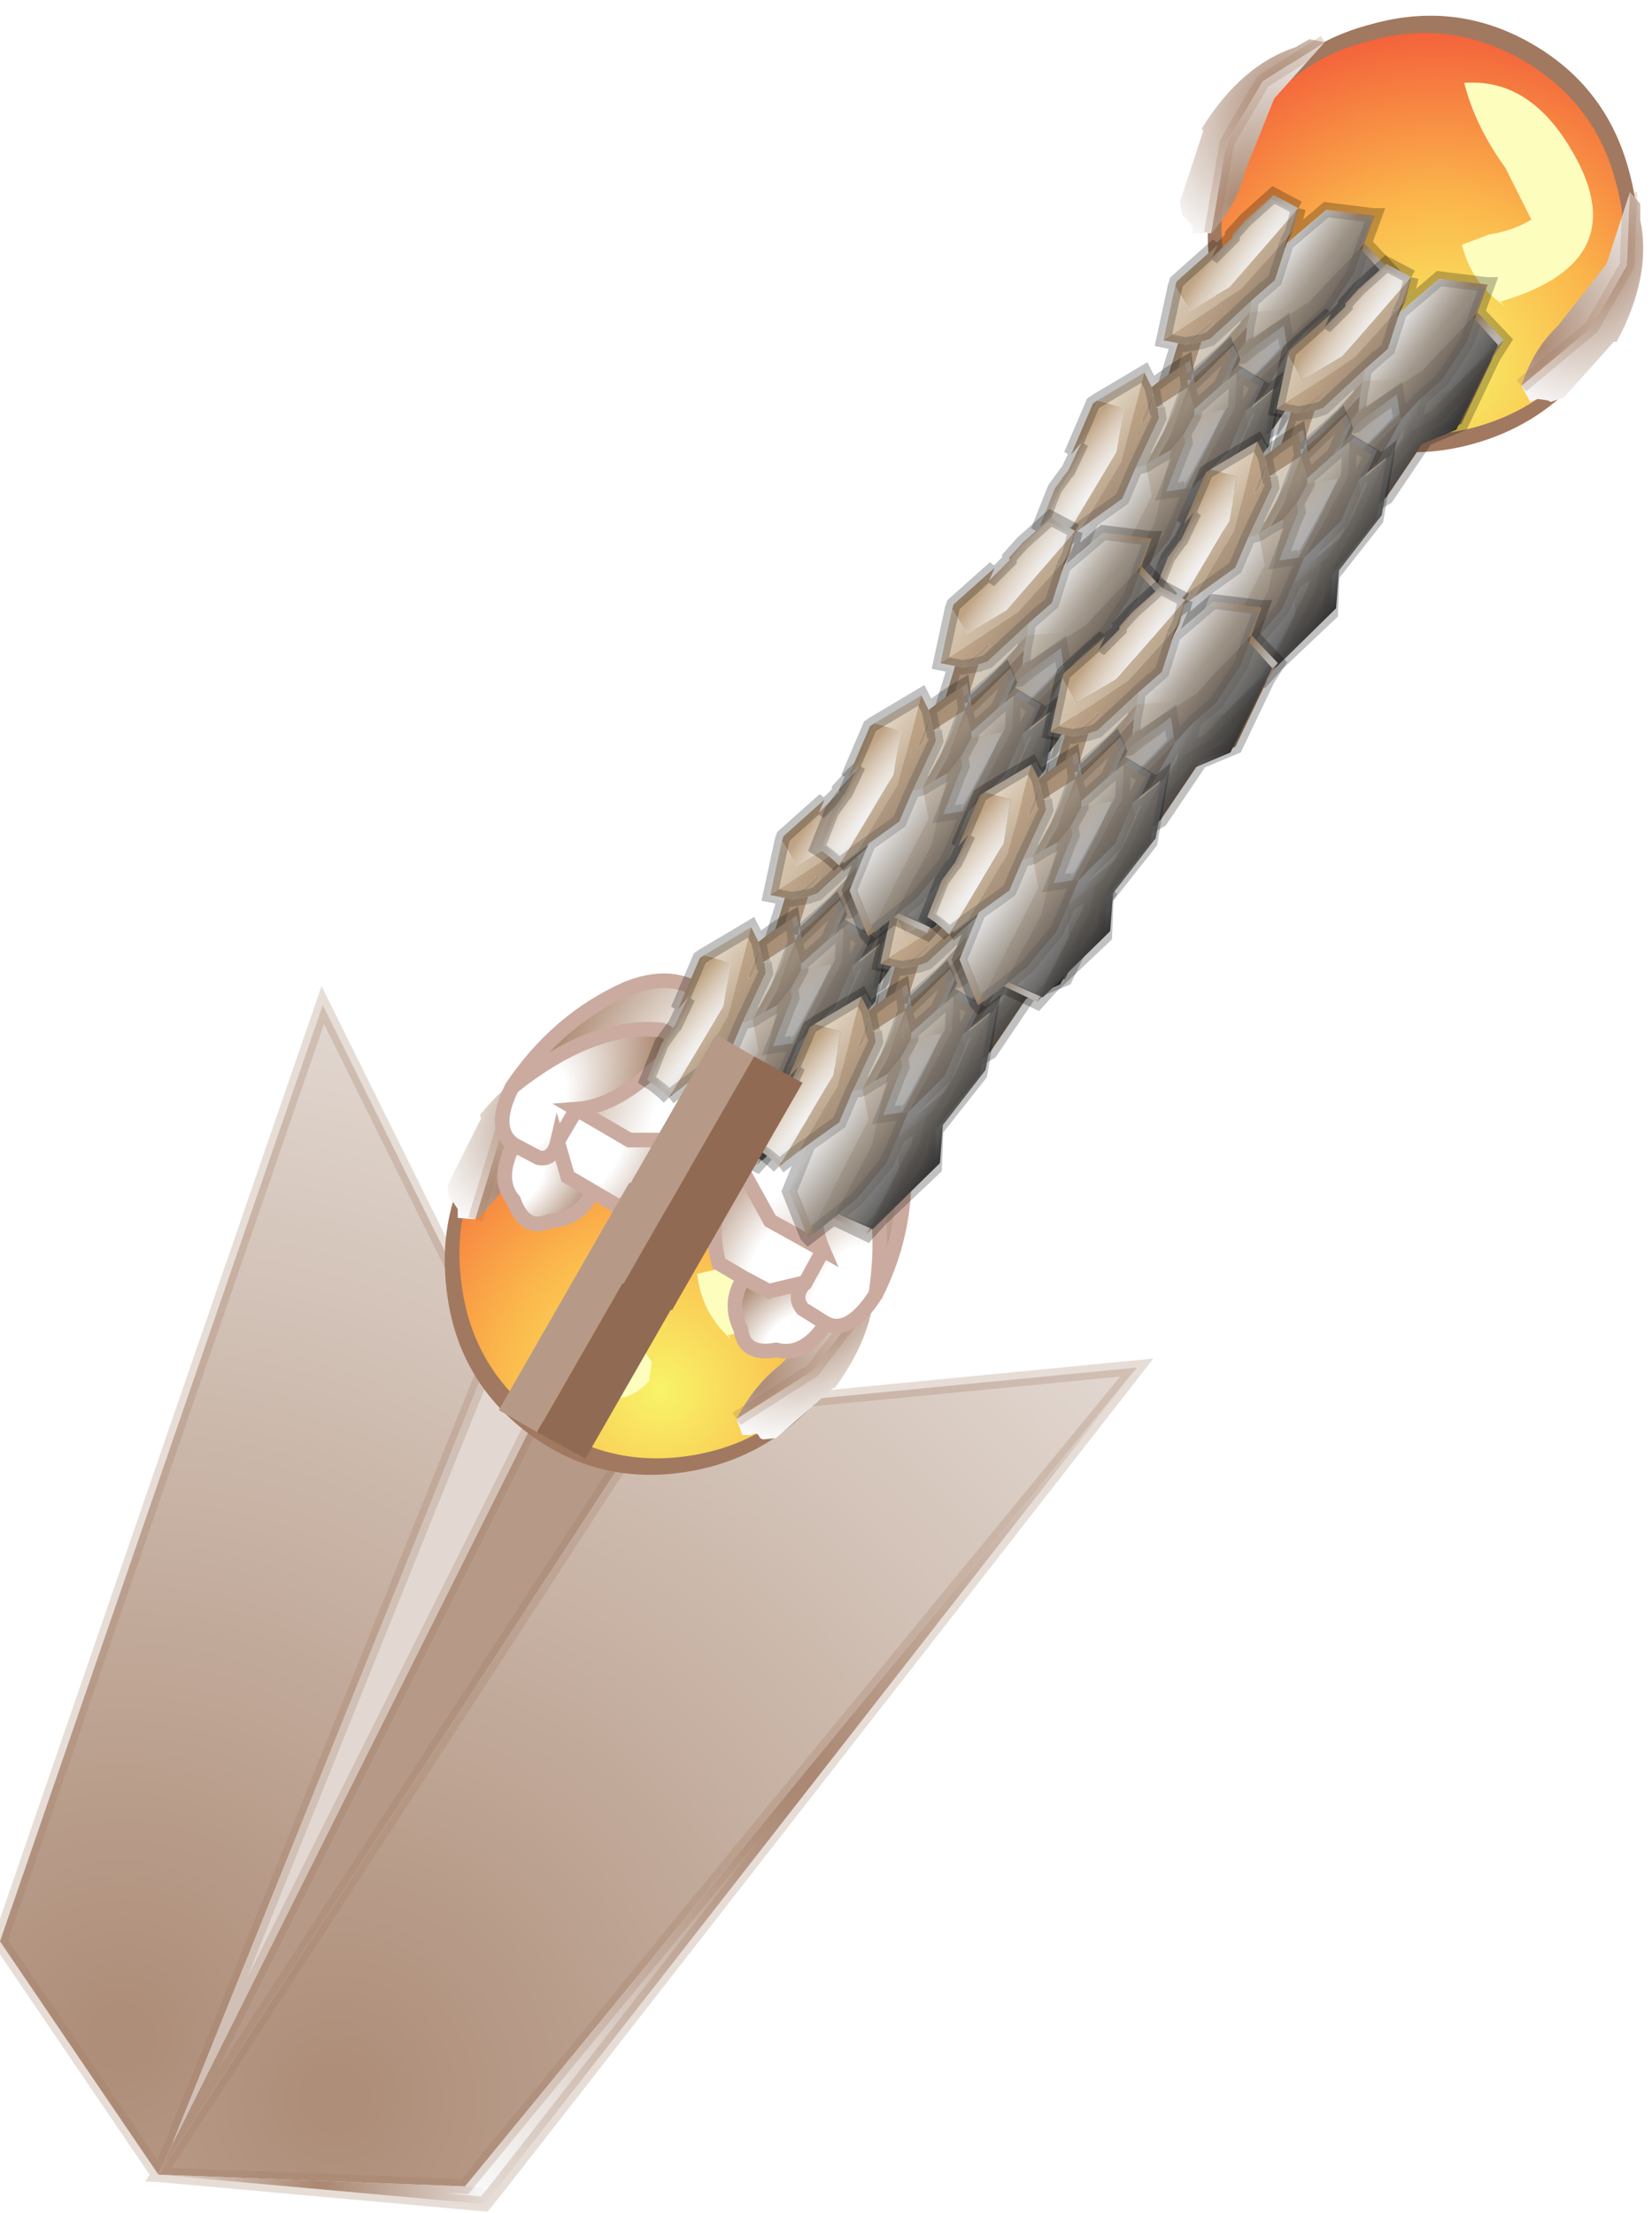 <svg width="56" height="75" viewBox="316.3 143.07 56.3 74.777" xmlns="http://www.w3.org/2000/svg" xmlns:xlink="http://www.w3.org/1999/xlink"><defs><radialGradient id="a" cx="0" cy="0" r="819.2" gradientTransform="translate(320.45 212.15) scale(.044)" gradientUnits="userSpaceOnUse"><stop stop-color="#ae8e79" offset=".027"/><stop stop-color="#e2d8d1" offset="1"/></radialGradient><radialGradient id="b" cx="0" cy="0" r="819.2" gradientTransform="matrix(.045 0 0 .045 327.7 214.25)" gradientUnits="userSpaceOnUse"><stop stop-color="#ae8e79" offset=".027"/><stop stop-color="#e2d8d1" offset="1"/></radialGradient><radialGradient id="c" cx="0" cy="0" r="819.2" gradientTransform="matrix(.022 0 0 .022 343.6 203.3)" gradientUnits="userSpaceOnUse"><stop stop-color="#ae8e79" offset=".027"/><stop stop-color="#fafafa" offset="1"/></radialGradient><radialGradient id="d" cx="0" cy="0" r="819.2" gradientTransform="translate(327.2 217.2) scale(.007)" gradientUnits="userSpaceOnUse"><stop stop-color="#ae8e79" offset=".027"/><stop stop-color="#fafafa" offset="1"/></radialGradient><radialGradient id="e" cx="0" cy="0" r="819.2" gradientTransform="matrix(-.018 0 0 -.011 3.45 2.8)" gradientUnits="userSpaceOnUse"><stop stop-color="#f8f468" offset="0"/><stop stop-color="#fbb64b" offset=".486"/><stop stop-color="#f35f3a" offset="1"/></radialGradient><radialGradient id="f" cx="0" cy="0" r="819.2" gradientTransform="matrix(-.004 -.002 -.003 .006 .8 -1.15)" gradientUnits="userSpaceOnUse"><stop stop-color="#ae8e79" offset=".027"/><stop stop-color="#fafafa" offset="1"/></radialGradient><radialGradient id="g" cx="0" cy="0" r="819.2" gradientTransform="matrix(-.004 -.002 -.004 .007 -1.4 1.8)" gradientUnits="userSpaceOnUse"><stop stop-color="#ae8e79" offset=".027"/><stop stop-color="#fafafa" offset="1"/></radialGradient><radialGradient id="i" cx="0" cy="0" r="819.2" gradientTransform="matrix(.003 .002 -.004 .005 335.25 180.05)" gradientUnits="userSpaceOnUse"><stop stop-color="#ae8e79" offset=".027"/><stop stop-color="#fafafa" offset="1"/></radialGradient><radialGradient id="j" cx="0" cy="0" r="819.2" gradientTransform="matrix(.004 .003 -.005 .006 333.4 183.25)" gradientUnits="userSpaceOnUse"><stop stop-color="#ae8e79" offset=".027"/><stop stop-color="#fafafa" offset="1"/></radialGradient><radialGradient id="k" cx="0" cy="0" r="819.2" gradientTransform="matrix(-.003 -.002 -.004 .005 344.75 187.35)" gradientUnits="userSpaceOnUse"><stop stop-color="#ae8e79" offset=".027"/><stop stop-color="#fafafa" offset="1"/></radialGradient><radialGradient id="l" cx="0" cy="0" r="819.2" gradientTransform="matrix(-.004 -.003 -.005 .006 342.2 189.95)" gradientUnits="userSpaceOnUse"><stop stop-color="#ae8e79" offset=".027"/><stop stop-color="#fafafa" offset="1"/></radialGradient><radialGradient id="m" cx="0" cy="0" r="819.2" gradientTransform="matrix(-.007 -.004 -.007 .012 342.2 181.65)" gradientUnits="userSpaceOnUse"><stop stop-color="#fff" offset=".247"/><stop stop-color="#a47e64" offset="1"/></radialGradient><radialGradient id="n" cx="0" cy="0" r="819.2" gradientTransform="matrix(-.004 -.002 -.004 .007 342.95 185.7)" gradientUnits="userSpaceOnUse"><stop stop-color="#fff" offset=".247"/><stop stop-color="#a47e64" offset="1"/></radialGradient><radialGradient id="o" cx="0" cy="0" r="819.2" gradientTransform="matrix(-.004 -.002 -.004 .007 345.1 186.7)" gradientUnits="userSpaceOnUse"><stop stop-color="#fff" offset=".247"/><stop stop-color="#a47e64" offset="1"/></radialGradient><radialGradient id="p" cx="0" cy="0" r="819.2" gradientTransform="matrix(-.003 -.001 -.003 .004 343.2 188.35)" gradientUnits="userSpaceOnUse"><stop stop-color="#fff" offset=".247"/><stop stop-color="#a47e64" offset="1"/></radialGradient><radialGradient id="q" cx="0" cy="0" r="819.2" gradientTransform="matrix(.006 .004 -.007 .012 340.25 180.55)" gradientUnits="userSpaceOnUse"><stop stop-color="#fff" offset=".247"/><stop stop-color="#a47e64" offset="1"/></radialGradient><radialGradient id="r" cx="0" cy="0" r="819.2" gradientTransform="matrix(.004 .002 -.004 .007 336.45 182)" gradientUnits="userSpaceOnUse"><stop stop-color="#fff" offset=".247"/><stop stop-color="#a47e64" offset="1"/></radialGradient><radialGradient id="s" cx="0" cy="0" r="819.2" gradientTransform="matrix(.004 .002 -.004 .007 334.45 180.6)" gradientUnits="userSpaceOnUse"><stop stop-color="#fff" offset=".247"/><stop stop-color="#a47e64" offset="1"/></radialGradient><radialGradient id="t" cx="0" cy="0" r="819.2" gradientTransform="matrix(.003 .001 -.003 .004 333.95 183.1)" gradientUnits="userSpaceOnUse"><stop stop-color="#fff" offset=".247"/><stop stop-color="#a47e64" offset="1"/></radialGradient><radialGradient id="u" cx="0" cy="0" r="819.2" gradientTransform="matrix(-.008 .011 0 .003 3.55 -3.3)" gradientUnits="userSpaceOnUse"><stop stop-color="#fff" offset="0"/><stop stop-color="#bea282" offset="1"/></radialGradient><radialGradient id="v" cx="0" cy="0" r="819.2" gradientTransform="matrix(-.009 .012 .001 .003 3.8 -3.3)" gradientUnits="userSpaceOnUse"><stop stop-color="#ba9c7a" offset="0"/><stop stop-color="#dcceba" offset=".988"/></radialGradient><radialGradient id="w" cx="0" cy="0" r="819.2" gradientTransform="matrix(-.008 .01 0 .003 .5 -.3)" gradientUnits="userSpaceOnUse"><stop stop-color="#ba9c7a" offset=".02"/><stop stop-color="#926f4e" offset="1"/></radialGradient><radialGradient id="x" cx="0" cy="0" r="819.2" gradientTransform="matrix(-.007 .01 0 .003 4.55 -3.5)" gradientUnits="userSpaceOnUse"><stop stop-color="#fff" offset="0"/><stop stop-color="#bea282" offset="1"/></radialGradient><radialGradient id="y" cx="0" cy="0" r="819.2" gradientTransform="matrix(-.005 .007 0 .002 2.35 -.55)" gradientUnits="userSpaceOnUse"><stop stop-color="#dcceba" offset=".565"/><stop stop-color="#bea282" offset="1"/></radialGradient><radialGradient id="z" cx="0" cy="0" r="819.2" gradientTransform="matrix(-.003 .005 0 .001 2.6 -.45)" gradientUnits="userSpaceOnUse"><stop stop-color="#ba9c7a" offset="0"/><stop stop-color="#dcceba" offset=".988"/></radialGradient><radialGradient id="A" cx="0" cy="0" r="819.2" gradientTransform="matrix(-.002 .003 0 .001 1.4 1.05)" gradientUnits="userSpaceOnUse"><stop stop-color="#ba9c7a" offset=".02"/><stop stop-color="#926f4e" offset="1"/></radialGradient><radialGradient id="B" cx="0" cy="0" r="819.2" gradientTransform="matrix(-.008 .01 0 .003 6.65 -3.35)" gradientUnits="userSpaceOnUse"><stop stop-color="#ba9c7a" offset="0"/><stop stop-color="#dcceba" offset=".988"/></radialGradient><radialGradient id="C" cx="0" cy="0" r="819.2" gradientTransform="matrix(-.007 .01 0 .003 3.15 -.2)" gradientUnits="userSpaceOnUse"><stop stop-color="#ba9c7a" offset=".02"/><stop stop-color="#926f4e" offset="1"/></radialGradient><radialGradient id="D" cx="0" cy="0" r="819.2" gradientTransform="matrix(-.005 .007 0 .002 3.7 .55)" gradientUnits="userSpaceOnUse"><stop stop-color="#fff" offset="0"/><stop stop-color="#bea282" offset="1"/></radialGradient><radialGradient id="E" cx="0" cy="0" r="819.2" gradientTransform="matrix(-.006 .008 0 .002 3.8 .5)" gradientUnits="userSpaceOnUse"><stop stop-color="#ba9c7a" offset="0"/><stop stop-color="#dcceba" offset=".988"/></radialGradient><radialGradient id="F" cx="0" cy="0" r="819.2" gradientTransform="matrix(-.002 .003 0 .001 4.4 .35)" gradientUnits="userSpaceOnUse"><stop stop-color="#fff" offset="0"/><stop stop-color="#bea282" offset="1"/></radialGradient><radialGradient id="G" cx="0" cy="0" r="819.2" gradientTransform="matrix(-.004 .005 0 .001 4.15 1.6)" gradientUnits="userSpaceOnUse"><stop stop-color="#ba9c7a" offset="0"/><stop stop-color="#dcceba" offset=".988"/></radialGradient><radialGradient id="H" cx="0" cy="0" r="819.2" gradientTransform="matrix(-.005 .007 0 .002 4.75 .8)" gradientUnits="userSpaceOnUse"><stop stop-color="#ba9c7a" offset=".02"/><stop stop-color="#926f4e" offset="1"/></radialGradient><radialGradient id="I" cx="0" cy="0" r="819.2" gradientTransform="matrix(-.005 .007 0 .002 1.45 2.8)" gradientUnits="userSpaceOnUse"><stop stop-color="#ba9c7a" offset=".02"/><stop stop-color="#926f4e" offset="1"/></radialGradient><radialGradient id="J" cx="0" cy="0" r="819.2" gradientTransform="matrix(-.004 .005 0 .001 2.7 3.3)" gradientUnits="userSpaceOnUse"><stop stop-color="#ba9c7a" offset=".02"/><stop stop-color="#926f4e" offset="1"/></radialGradient><radialGradient id="K" cx="0" cy="0" r="819.2" gradientTransform="matrix(-.005 .006 0 .002 6.95 -1.7)" gradientUnits="userSpaceOnUse"><stop stop-color="#fff" offset="0"/><stop stop-color="#bea282" offset="1"/></radialGradient><radialGradient id="L" cx="0" cy="0" r="819.2" gradientTransform="matrix(-.005 .007 0 .002 7.15 -1.6)" gradientUnits="userSpaceOnUse"><stop stop-color="#ba9c7a" offset="0"/><stop stop-color="#dcceba" offset=".988"/></radialGradient><radialGradient id="M" cx="0" cy="0" r="819.2" gradientTransform="translate(17.75 -81.3) scale(.213)" gradientUnits="userSpaceOnUse"><stop stop-color="#fff" stop-opacity="0" offset="0"/><stop stop-color="#333" offset="1"/></radialGradient><radialGradient id="N" cx="0" cy="0" r="819.2" gradientTransform="matrix(.008 -.011 .003 -.001 -2.45 5.15)" gradientUnits="userSpaceOnUse"><stop stop-color="#fff" offset="0"/><stop stop-color="#bea282" offset="1"/></radialGradient><radialGradient id="O" cx="0" cy="0" r="819.2" gradientTransform="matrix(.009 -.013 .003 -.001 -2.3 5.4)" gradientUnits="userSpaceOnUse"><stop stop-color="#ba9c7a" offset="0"/><stop stop-color="#dcceba" offset=".988"/></radialGradient><radialGradient id="P" cx="0" cy="0" r="819.2" gradientTransform="matrix(.007 -.011 .003 -0 -.55 1.3)" gradientUnits="userSpaceOnUse"><stop stop-color="#ba9c7a" offset=".02"/><stop stop-color="#926f4e" offset="1"/></radialGradient><radialGradient id="Q" cx="0" cy="0" r="819.2" gradientTransform="matrix(.007 -.01 .003 -0 -2.25 6.2)" gradientUnits="userSpaceOnUse"><stop stop-color="#fff" offset="0"/><stop stop-color="#bea282" offset="1"/></radialGradient><radialGradient id="R" cx="0" cy="0" r="819.2" gradientTransform="matrix(.005 -.007 .002 -0 -.15 3.15)" gradientUnits="userSpaceOnUse"><stop stop-color="#dcceba" offset=".565"/><stop stop-color="#bea282" offset="1"/></radialGradient><radialGradient id="S" cx="0" cy="0" r="819.2" gradientTransform="matrix(.003 -.005 .001 -0 -.05 3.35)" gradientUnits="userSpaceOnUse"><stop stop-color="#ba9c7a" offset="0"/><stop stop-color="#dcceba" offset=".988"/></radialGradient><radialGradient id="T" cx="0" cy="0" r="819.2" gradientTransform="matrix(.002 -.003 .001 -0 1.05 1.75)" gradientUnits="userSpaceOnUse"><stop stop-color="#ba9c7a" offset=".02"/><stop stop-color="#926f4e" offset="1"/></radialGradient><radialGradient id="U" cx="0" cy="0" r="819.2" gradientTransform="matrix(.007 -.011 .003 -0 -1.45 8.05)" gradientUnits="userSpaceOnUse"><stop stop-color="#ba9c7a" offset="0"/><stop stop-color="#dcceba" offset=".988"/></radialGradient><radialGradient id="V" cx="0" cy="0" r="819.2" gradientTransform="matrix(.007 -.01 .003 -0 .4 3.8)" gradientUnits="userSpaceOnUse"><stop stop-color="#ba9c7a" offset=".02"/><stop stop-color="#926f4e" offset="1"/></radialGradient><radialGradient id="W" cx="0" cy="0" r="819.2" gradientTransform="matrix(.005 -.007 .002 -0 1.3 4.05)" gradientUnits="userSpaceOnUse"><stop stop-color="#fff" offset="0"/><stop stop-color="#bea282" offset="1"/></radialGradient><radialGradient id="X" cx="0" cy="0" r="819.2" gradientTransform="matrix(.006 -.008 .002 -0 1.3 4.2)" gradientUnits="userSpaceOnUse"><stop stop-color="#ba9c7a" offset="0"/><stop stop-color="#dcceba" offset=".988"/></radialGradient><radialGradient id="Y" cx="0" cy="0" r="819.2" gradientTransform="matrix(.002 -.003 .001 -0 1.35 4.8)" gradientUnits="userSpaceOnUse"><stop stop-color="#fff" offset="0"/><stop stop-color="#bea282" offset="1"/></radialGradient><radialGradient id="Z" cx="0" cy="0" r="819.2" gradientTransform="matrix(.003 -.005 .001 -0 2.4 4.2)" gradientUnits="userSpaceOnUse"><stop stop-color="#ba9c7a" offset="0"/><stop stop-color="#dcceba" offset=".988"/></radialGradient><radialGradient id="aa" cx="0" cy="0" r="819.2" gradientTransform="matrix(.005 -.007 .002 -0 1.9 4.95)" gradientUnits="userSpaceOnUse"><stop stop-color="#ba9c7a" offset=".02"/><stop stop-color="#926f4e" offset="1"/></radialGradient><radialGradient id="ab" cx="0" cy="0" r="819.2" gradientTransform="matrix(.005 -.007 .002 -0 2.7 1.25)" gradientUnits="userSpaceOnUse"><stop stop-color="#ba9c7a" offset=".02"/><stop stop-color="#926f4e" offset="1"/></radialGradient><radialGradient id="ac" cx="0" cy="0" r="819.2" gradientTransform="matrix(.003 -.005 .001 -0 3.6 2.25)" gradientUnits="userSpaceOnUse"><stop stop-color="#ba9c7a" offset=".02"/><stop stop-color="#926f4e" offset="1"/></radialGradient><radialGradient id="ad" cx="0" cy="0" r="819.2" gradientTransform="matrix(.005 -.007 .002 -0 .15 7.85)" gradientUnits="userSpaceOnUse"><stop stop-color="#fff" offset="0"/><stop stop-color="#bea282" offset="1"/></radialGradient><radialGradient id="ae" cx="0" cy="0" r="819.2" gradientTransform="matrix(.005 -.007 .002 -0 .3 8.05)" gradientUnits="userSpaceOnUse"><stop stop-color="#ba9c7a" offset="0"/><stop stop-color="#dcceba" offset=".988"/></radialGradient><g id="ak"><path d="m321.7 216.85-5.4-7.95 11-31.9 5.8 11.7-10.95 27.15-.45 1" fill="url(#a)"/><path d="m334.4 191.35 4.15-.4-16.85 25.9.45-1 12.25-24.5" fill="#b69987"/><path d="m333.1 188.7 1.3 2.65-12.25 24.5 10.95-27.15" fill="#e2d8d1"/><path d="m338.55 190.95 16.5-1.6-22.9 27.9-10.45-.4 16.85-25.9" fill="url(#b)"/><path d="m355.05 189.35-21.8 27.95-1.1-.05 22.9-27.9" fill="url(#c)"/><path d="m333.25 217.3-.45.55-11.1-1 10.45.4 1.1.05" fill="url(#d)"/><path d="m338.55 190.95 16.5-1.6-21.8 27.95-.45.55-11.1-1-5.4-7.95 11-31.9 5.8 11.7 1.3 2.65 4.15-.4-16.85 25.9 10.45.4 22.9-27.9m-33.35 27.5.45-1 10.95-27.15m-10.95 27.15 12.25-24.5" fill="none" stroke="#a17960" stroke-opacity=".251" stroke-width=".5"/></g><g id="am"><path d="M1.55 3.85h-.5q-1.1-.45-.6-1.2.8-.6 2-.3l.4.45q-.15.9-1.3 1.05m2.2-5.6-2.1-.85q-2-.55-3.35-1.4 2.25-.95 5.25.05 5.15 1.7.8 4.5L4.6.6 4.1.55Q2.7.4 1.7-.25l.8-.6q.8-.4 1.25-.9" fill="#fdfdbd"/><path d="M3.75-1.75q-.45.5-1.25.9l-.8.6q1 .65 2.4.8l.5.05-.25-.05q4.35-2.8-.8-4.5-3-1-5.25-.05 1.35.85 3.35 1.4l2.1.85m-2.2 5.6Q2.7 3.7 2.85 2.8l-.4-.45q-1.2-.3-2 .3-.5.75.6 1.2h.5m4.75.1Q3.7 5.6 0 5.6t-6.3-1.65Q-8.95 2.3-8.95 0t2.65-3.9Q-3.7-5.55 0-5.55T6.3-3.9Q8.9-2.3 8.9 0T6.3 3.95" fill="url(#e)"/><path d="M6.3 3.95Q3.7 5.6 0 5.6t-6.3-1.65Q-8.95 2.3-8.95 0t2.65-3.9Q-3.7-5.55 0-5.55T6.3-3.9Q8.9-2.3 8.9 0T6.3 3.95" fill="none" stroke="#a17960" stroke-width=".5"/></g><g id="h"><path d="m-2.05 3.05 2.4-2 1.2-2.1.1-2.5.35.4v.55q.4 1.9-.8 4.15h-.1l-1.7 1.9-.45.15-.1-.05-.35-.05-.25.1-.3-.55" fill="url(#f)"/><path d="M-2.05 3.05Q-1.65 1.8-.8 1L.85-1.1l.8-2.45-.1 2.5-1.2 2.1-2.4 2" fill="url(#g)"/><path d="m-2.05 3.05 2.4-2 1.2-2.1.1-2.5" fill="none" stroke="#a17960" stroke-opacity=".251" stroke-width=".5"/></g><g id="ap"><path d="m332.5 184.3-.6-.05v-.3l-.2-.3-.1-.05-.05-.45 1.15-2.3-.05-.1q1.6-1.95 3.55-2.3l.5-.25.5.15-2.35 1.1-1.45 1.9-.9 2.95" fill="url(#i)"/><path d="m337.2 178.35-1.95 1.7q-.95 1.25-1.35 2.3-.4 1.1-1.4 1.95l.9-2.95 1.45-1.9 2.35-1.1" fill="url(#j)"/><path d="m332.5 184.3.9-2.95 1.45-1.9 2.35-1.1" fill="none" stroke="#a17960" stroke-opacity=".251" stroke-width=".5"/><path d="m341.4 191.1.2.55h.3q.2-.15.3.1l.1.05.45-.05 1.95-1.7h.05q1.5-2.05 1.35-4l.1-.55-.3-.45-.45 2.5-1.45 1.9-2.6 1.65" fill="url(#k)"/><path d="m345.9 185.05-1.15 2.3-1.85 1.9q-.9.7-1.5 1.85l2.6-1.65 1.45-1.9.45-2.5" fill="url(#l)"/><path d="m341.4 191.1 2.6-1.65 1.45-1.9.45-2.5" fill="none" stroke="#a17960" stroke-opacity=".251" stroke-width=".5"/><path d="M346.15 186.85q1.2-2.4.9-5-.3-2.1-2.1-2.4-1.7-.35-3.6 1.6l-.1.95 1.3 2.35 1.8 1q-.55-1.25-.05-3.35.5-.95 1-.5 1.35 1.95.85 5.35M344.3 182l-.7.35.7-.6v.25" fill="url(#m)"/><path d="M341.25 182q-.9 2.2-.45 3.8l.85.5.85.45 1.25-.3.6-1.1-1.8-1-1.3-2.35" fill="url(#n)"/><path d="M344.45 187.85q.8.4 1.7-1 .5-3.4-.85-5.35-.5-.45-1 .5-.5 2.1.05 3.35l-.6 1.1q-.45.45-.1.9l.8.5" fill="url(#o)"/><path d="M344.3 182v-.25l-.7.6.7-.35" fill="#f7f4f2"/><path d="M341.65 186.3q-.55.85-.1 1.75.1.9 1.2.7.95.25 1.7-.9l-.8-.5q-.35-.45.1-.9l-1.25.3-.85-.45" fill="url(#p)"/><path d="M346.15 186.85q1.2-2.4.9-5-.3-2.1-2.1-2.4-1.7-.35-3.6 1.6l-.1.95q-.9 2.2-.45 3.8l.85.5q-.55.85-.1 1.75.1.9 1.2.7.95.25 1.7-.9.8.4 1.7-1 .5-3.4-.85-5.35-.5-.45-1 .5-.5 2.1.05 3.35l-1.8-1-1.3-2.35m2.5 4.45q-.45.45-.1.9l.8.5m-2.8-1.55.85.45 1.25-.3.6-1.1" fill="none" stroke="#cbaba0" stroke-width=".5"/><path d="M333.75 179.8q1.55-2.3 3.9-3.35 2-.8 3.1.7 1.2 1.25.5 3.9l-.8.55h-2.7l-1.8-1.05q1.4-.1 2.95-1.65.6-.85-.05-1.05-2.35-.25-5.1 1.95m5.15-.9.05.85.15-.95-.2.1" fill="url(#q)"/><path d="M340.45 181.6q-1.45 1.85-3.1 2.25l-1.7-1-.35-1.2.65-1.1 1.8 1.05h2.7" fill="url(#r)"/><path d="M333.8 181.75q-.75-.55-.05-1.95 2.75-2.2 5.1-1.95.65.2.05 1.05-1.55 1.55-2.95 1.65l-.65 1.1q-.15.65-.65.55l-.85-.45" fill="url(#s)"/><path d="m338.9 178.9.2-.1-.15.95-.05-.85" fill="#f7f4f2"/><path d="M336.5 183.35q-.45.95-1.45 1-.85.4-1.25-.7-.6-.7 0-1.9l.85.45q.5.1.65-.55l.35 1.2.85.5" fill="url(#t)"/><path d="M333.75 179.8q1.55-2.3 3.9-3.35 2-.8 3.1.7 1.2 1.25.5 3.9l-.8.55q-1.45 1.85-3.1 2.25l-.85-.5q-.45.95-1.45 1-.85.4-1.25-.7-.6-.7 0-1.9-.75-.55-.05-1.95 2.75-2.2 5.1-1.95.65.2.05 1.05-1.55 1.55-2.95 1.65l1.8 1.05h2.7m-3.95 1.75-.85-.5-.35-1.2q-.15.65-.65.55l-.85-.45m1.5-.1.65-1.1" fill="none" stroke="#cbaba0" stroke-width=".5"/></g><g id="af"><path d="m4.7-4.7-.85-.45-.95.85-.45.5v.1l-.7.7.2-.45L.55-2.2l-.05.15.5.85L2.35-2 4.7-4.7" fill="url(#u)"/><path d="M.5-2.05.1-.2l2.65-1.75L4.5-3.9l.2-.8L2.35-2 1-1.2l-.5-.85" fill="url(#v)"/><path d="M1.75-.85h-.1v.05l-.4.35-.4.4Q1.6-.5 1.8-.8l-.05-.05" fill="#a38261"/><path d="m.1-.2.75.15.55-.1.3-.1 1.4-1.3.8-.7.4-1.25.2-.4-1.75 1.95L.1-.2m1.65-.65.05.05q-.2.3-.95.75l.4-.4.4-.35v-.05h.1" fill="url(#w)"/><path d="M.6-.1.2 1.2l.85-.05-.8 1.6.35.05.75-.65L1.8 1l-.75.15L1.1.8l.3-.95-.55.1L.6-.1" fill="#9d7c5a"/><path d="m7.25-4.45-1.6-.2L4.3-3.5l-.4 1.25-.8.7-.05.4 1.15-.1 2.7-2.8.35-.4" fill="url(#x)"/><path d="M1.4-.15 1.1.8l.6-.5 1.35-1.45.05-.4-1.4 1.3-.3.1" fill="url(#y)"/><path d="m1.1.8-.05.35L2.35 0l.6-.65.1-.5L1.7.3l-.6.5" fill="url(#z)"/><path d="M1.05 1.15 1.8 1H2l.5-.6.4-.55.05-.5-.6.65-1.3 1.15" fill="url(#A)"/><path d="m6.95-3.5.35-.95h-.05l-.35.4-2.7 2.8-1.15.1-.1.5-.05.5L5.05-1.5l1.9-2" fill="url(#B)"/><path d="m2.5.4.3-.05.3-.25 1.1-.8.1.65.05.2.65-.7.75-.65.85-1.3.35-1-1.9 2L2.9-.15 2.5.4" fill="url(#C)"/><path d="M4.3-.05 4.2-.7 3.1.1l-.3.25-.3.05L2 1l.15 1 .9-.8L4.3-.05" fill="url(#D)"/><path d="m1.35 2.15-.3.65 1.15-.45L4.35.15l-.05-.2L3.05 1.2l-.9.8L2 1h-.2l-.45 1.15" fill="url(#E)"/><path d="m5-.55-.65.7-.8 1.45-1.1 1.05.7-.2 1.5-1.6.05-.3.3-1.1" fill="url(#F)"/><path d="M2.45 2.65 2 3.85l1.7-1.6L4.85.95l-.35.15.15-.25-1.5 1.6-.7.2" fill="url(#G)"/><path d="M5.2.8 6.4.3 7.5-2 5.55.05l-.85.5-.05.3-.15.25.7-.3" fill="url(#H)"/><path d="m1.05 2.8.65.55.75-.7 1.1-1.05.8-1.45-2.15 2.2-1.15.45" fill="url(#I)"/><path d="M2 3.85 3.85 2.8 5.2.8l-.35.15-1.15 1.3L2 3.85" fill="url(#J)"/><path d="m7.85-2.55-.9-.95-.35 1-.85 1.3L5-.55l1.05-.3 1.8-1.7" fill="url(#K)"/><path d="m7.5-2 .35-.55-1.8 1.7L5-.55 4.7.55l.85-.5L7.5-2" fill="url(#L)"/><path d="m4.7-4.7-.85-.45-.95.85-.45.5v.1l-.7.7.2-.45L.55-2.2l-.05.15L.1-.2l.5.1-.4 1.3.85-.05-.8 1.6.35.05.75-.65-.3.65.65.55.75-.7L2 3.85 3.85 2.8 5.2.8 6.4.3 7.5-2l.35-.55-.9-.95.35-.95h-.05l-1.6-.2L4.3-3.5l.2-.4.2-.8M.6-.1l.25.05.55-.1.3-.1 1.4-1.3-.05.4-.1.5-.6.65-1.3 1.15L1.8 1l-.45 1.15m1.75-3.7.8-.7.4-1.25m0 3.45L4.2-.7 3.1.1l-.3.25-.3.05.4-.55M6.95-3.5l-.35 1-.85 1.3L5-.55l-.65.7-.05-.2M2 1l.5-.6m.45-1.05-.05.5M2 1h-.2M4.65.85l.05-.3.85-.5L7.5-2M4.85.95l-.35.15.15-.25m-.3-.7-.8 1.45-1.1 1.05m2.4-1.7L3.7 2.25 2 3.85M4.35.15 2.2 2.35l-1.15.45M4.7.55 5-.55M5.2.8l-.35.15" fill="none" stroke="#000" stroke-opacity=".243" stroke-width=".5"/></g><g id="ai"><path d="M-3.35 6.7q-.35-.35-.75-.6l.5-1.25.4-.55.05-.05.45-.95-.35.4.75-1.75.15-.1.9.25-.25 1.5-1.85 3.1" fill="url(#N)"/><path d="M-2.15 1.85-.55.9l-.8 3.05L-2.7 6.2l-.65.5 1.85-3.1.25-1.5-.9-.25" fill="url(#O)"/><path d="M-.65 2.65v-.1l.2-.5.2-.45q-.1.8-.35 1.05h-.05" fill="#a38261"/><path d="m-.55.9.25.5.05.2.1.5h.05l.05.35-.8 1.7-.45 1.05-1.4 1 1.35-2.25.8-3.05m-.1 1.75h.05q.25-.25.35-1.05l-.2.45-.2.5v.1" fill="url(#P)"/><path d="M-.3 1.4Q.25.95.85.6l.1.8L2.3.1l.15.35-.4.9-.9.8-.2-.75-.25.15-.85.55-.1-.5-.05-.2" fill="#9d7c5a"/><path d="m-2.4 9.05-.6-1.5.65-1.6 1.05-.75.45-1.05.35-.1.2 1.05-1.75 3.45-.35.5" fill="url(#Q)"/><path d="m-.15 2.1.85-.55-.25.7-.95 1.8-.35.1.8-1.7-.05-.35h-.05.05-.05" fill="url(#R)"/><path d="m.7 1.55.25-.15L.35 3l-.45.8-.4.25.95-1.8.25-.7" fill="url(#S)"/><path d="m.95 1.4.2.75v.2L.8 3l-.45.55-.45.25.45-.8.6-1.6" fill="url(#T)"/><path d="m-1.5 8.45-.85.65-.05-.05.35-.5L-.3 5.1l-.2-1.05.4-.25.45-.25L-.2 6l-1.3 2.45" fill="url(#U)"/><path d="M.35 3.55.8 3l.05.3-.15.35-.5 1.3.65-.1h.2L.7 5.7l-.4.9-1 1.2-.8.65L-.2 6l.55-2.45" fill="url(#V)"/><path d="m.8 3 .35-.65 1.05-.2-.5 1.1-.85 1.6-.65.1.5-1.3.15-.35L.8 3" fill="url(#W)"/><path d="M2.05 1.35 2.6.9l-.05 1.2-1.5 2.75h-.2l.85-1.6.5-1.1-1.05.2v-.2l.9-.8" fill="url(#X)"/><path d="M1.05 4.85 2.3 3.6l.6-1.4.05.8-1.1 1.85-.2.15-.95.7.35-.85" fill="url(#Y)"/><path d="m2.9 2.2.95-.75L2.9 3.6l-.85 1.5.05-.45-.25.2L2.95 3l-.05-.8" fill="url(#Z)"/><path d="m2 5.45-.05 1.3L.1 8.5 1.4 6l.25-1 .2-.15.25-.2-.05.45-.05.35" fill="url(#aa)"/><path d="m2.6.9.75.45-.45.85-.6 1.4-1.25 1.25 1.5-2.75L2.6.9" fill="url(#ab)"/><path d="m3.85 1.45-.35 2.1L2 5.45l.05-.35.85-1.5.95-2.15" fill="url(#ac)"/><path d="m-.35 9-1.15-.55.8-.65 1-1.2.4-.9.05 1.1L-.35 9" fill="url(#ad)"/><path d="m.1 8.5-.45.5 1.1-2.2L.7 5.7l.95-.7-.25 1L.1 8.5" fill="url(#ae)"/><path d="M-3.35 6.7q-.35-.35-.75-.6l.5-1.25.4-.55.05-.05.45-.95-.35.4.75-1.75.15-.1L-.55.9l.25.5Q.25.95.85.6l.1.8L2.3.1l.15.35-.4.9L2.6.9l.75.45-.45.85.95-.75-.35 2.1L2 5.45l-.05 1.3L.1 8.5l-.45.5-1.15-.55-.85.65-.05-.05-.6-1.5.65-1.6-.35.25-.65.5M-.3 1.4l.05.2.1.5h.05-.05m1.1-.7.2.75.9-.8m-2.9 2.8L-1.3 5.2l-1.05.75m1.5-1.8.35-.1.4-.25.45-.8.6-1.6m-1.05.7.05.35-.8 1.7M.8 3l.35-.65v-.2M-.1 3.8l.45-.25L.8 3l.05.3-.15.35-.5 1.3.65-.1m.2 0L2.3 3.6l.6-1.4m-.85 2.9.05-.45-.25.2-.2.15-.25 1L.1 8.5m.95-3.65 1.5-2.75L2.6.9m-.55 4.2.85-1.5.95-2.15m-2.8 3.4h-.2m-2.35 3.6.8-.65 1-1.2.4-.9.35-.85m.95.6.05-.35m-.4-.1-.95.7" fill="none" stroke="#000" stroke-opacity=".243" stroke-width=".5"/></g><g id="aq"><use xlink:href="#af"/><use transform="matrix(-.127 .166 .007 .047 3.65 -1.2)" filter="url(#ag)" xlink:href="#ah"/><use xlink:href="#ai"/><use transform="matrix(.118 -.173 .047 -.008 -.3 4.65)" filter="url(#aj)" xlink:href="#ah"/></g><g id="ar"><path d="m334.6 191.55-1.3-.75 4.45-7.75 1.3.75-4.45 7.75" fill="#b69987"/><path d="m339.05 183.8 1.65.9-4.45 7.75-1.65-.9 4.45-7.75" fill="#916a53"/><path d="m337.55 186.5-1.3-.75 4.45-7.75 1.3.75-4.45 7.75" fill="#b69987"/><path d="m342 178.75 1.65.9-4.45 7.75-1.65-.9 4.45-7.75" fill="#916a53"/></g><filter id="ag"><feColorMatrix in="SourceGraphic" result="cxform" values="0.578 0.0 0.0 0.0 0.336 0.0 0.578 0.0 0.0 0.168 0.0 0.0 0.578 0.0 0.082 0.0 0.0 0.0 1.0 0.0"/><feComposite in2="SourceGraphic" operator="in" result="color-xform"/></filter><filter id="aj"><feColorMatrix in="SourceGraphic" result="cxform" values="0.578 0.0 0.0 0.0 0.336 0.0 0.578 0.0 0.0 0.168 0.0 0.0 0.578 0.0 0.082 0.0 0.0 0.0 1.0 0.0"/><feComposite in2="SourceGraphic" operator="in" result="color-xform"/></filter><filter id="al"><feColorMatrix in="SourceGraphic" result="cxform" values="0.488 0.0 0.0 0.0 0.469 0.0 0.41 0.0 0.0 0.703 0.0 0.0 0.199 0.0 0.598 0.0 0.0 0.0 1.0 0.0"/><feComposite in2="SourceGraphic" operator="in" result="color-xform"/></filter><filter id="ao"><feColorMatrix in="SourceGraphic" result="cxform" values="0.488 0.0 0.0 0.0 0.469 0.0 0.41 0.0 0.0 0.703 0.0 0.0 0.199 0.0 0.598 0.0 0.0 0.0 1.0 0.0"/><feComposite in2="SourceGraphic" operator="in" result="color-xform"/></filter><path d="m-4.6-64.95 7.25-7.4 3.35-.3.35-.5q2.5-2.5 5.5-3.8-.1 0-.1-.05l-1.9-2.65 10.4-10.65 5 25L22-52l3.75 15.2-5.25 16.65 7 10.35L25-.05l-5.4 5.4L22 10.2l-3.75 25.5-5.4 4.85v.05L17 50.45 3.65 75.65-7 71.5l-8.35 18.8-12.2-18.2 4.65-36.45-3.4-8.85 10.9-42.2 9.6-9.8-3.95-11.6 5.15-28.15" fill="url(#M)" id="ah"/><use xlink:href="#h" id="an"/></defs><use xlink:href="#ak"/><use transform="matrix(.685 .396 -.641 1.111 364.8 150.7)" filter="url(#al)" xlink:href="#am"/><use transform="translate(370.2 152.85)" xlink:href="#an"/><use transform="scale(-1 1) rotate(-60 -51.948 384.774)" xlink:href="#an"/><use transform="matrix(.628 .479 -.777 1.018 338.8 185.6)" filter="url(#ao)" xlink:href="#am"/><use xlink:href="#ap"/><use transform="translate(342.45 173.45)" xlink:href="#aq"/><use transform="translate(346.2 175.8)" xlink:href="#aq"/><use xlink:href="#ar"/><use transform="translate(355.85 154.55)" xlink:href="#aq"/><use transform="translate(359.7 156.9)" xlink:href="#aq"/><use transform="translate(348.25 165.55)" xlink:href="#aq"/><use transform="translate(352 167.9)" xlink:href="#aq"/></svg>